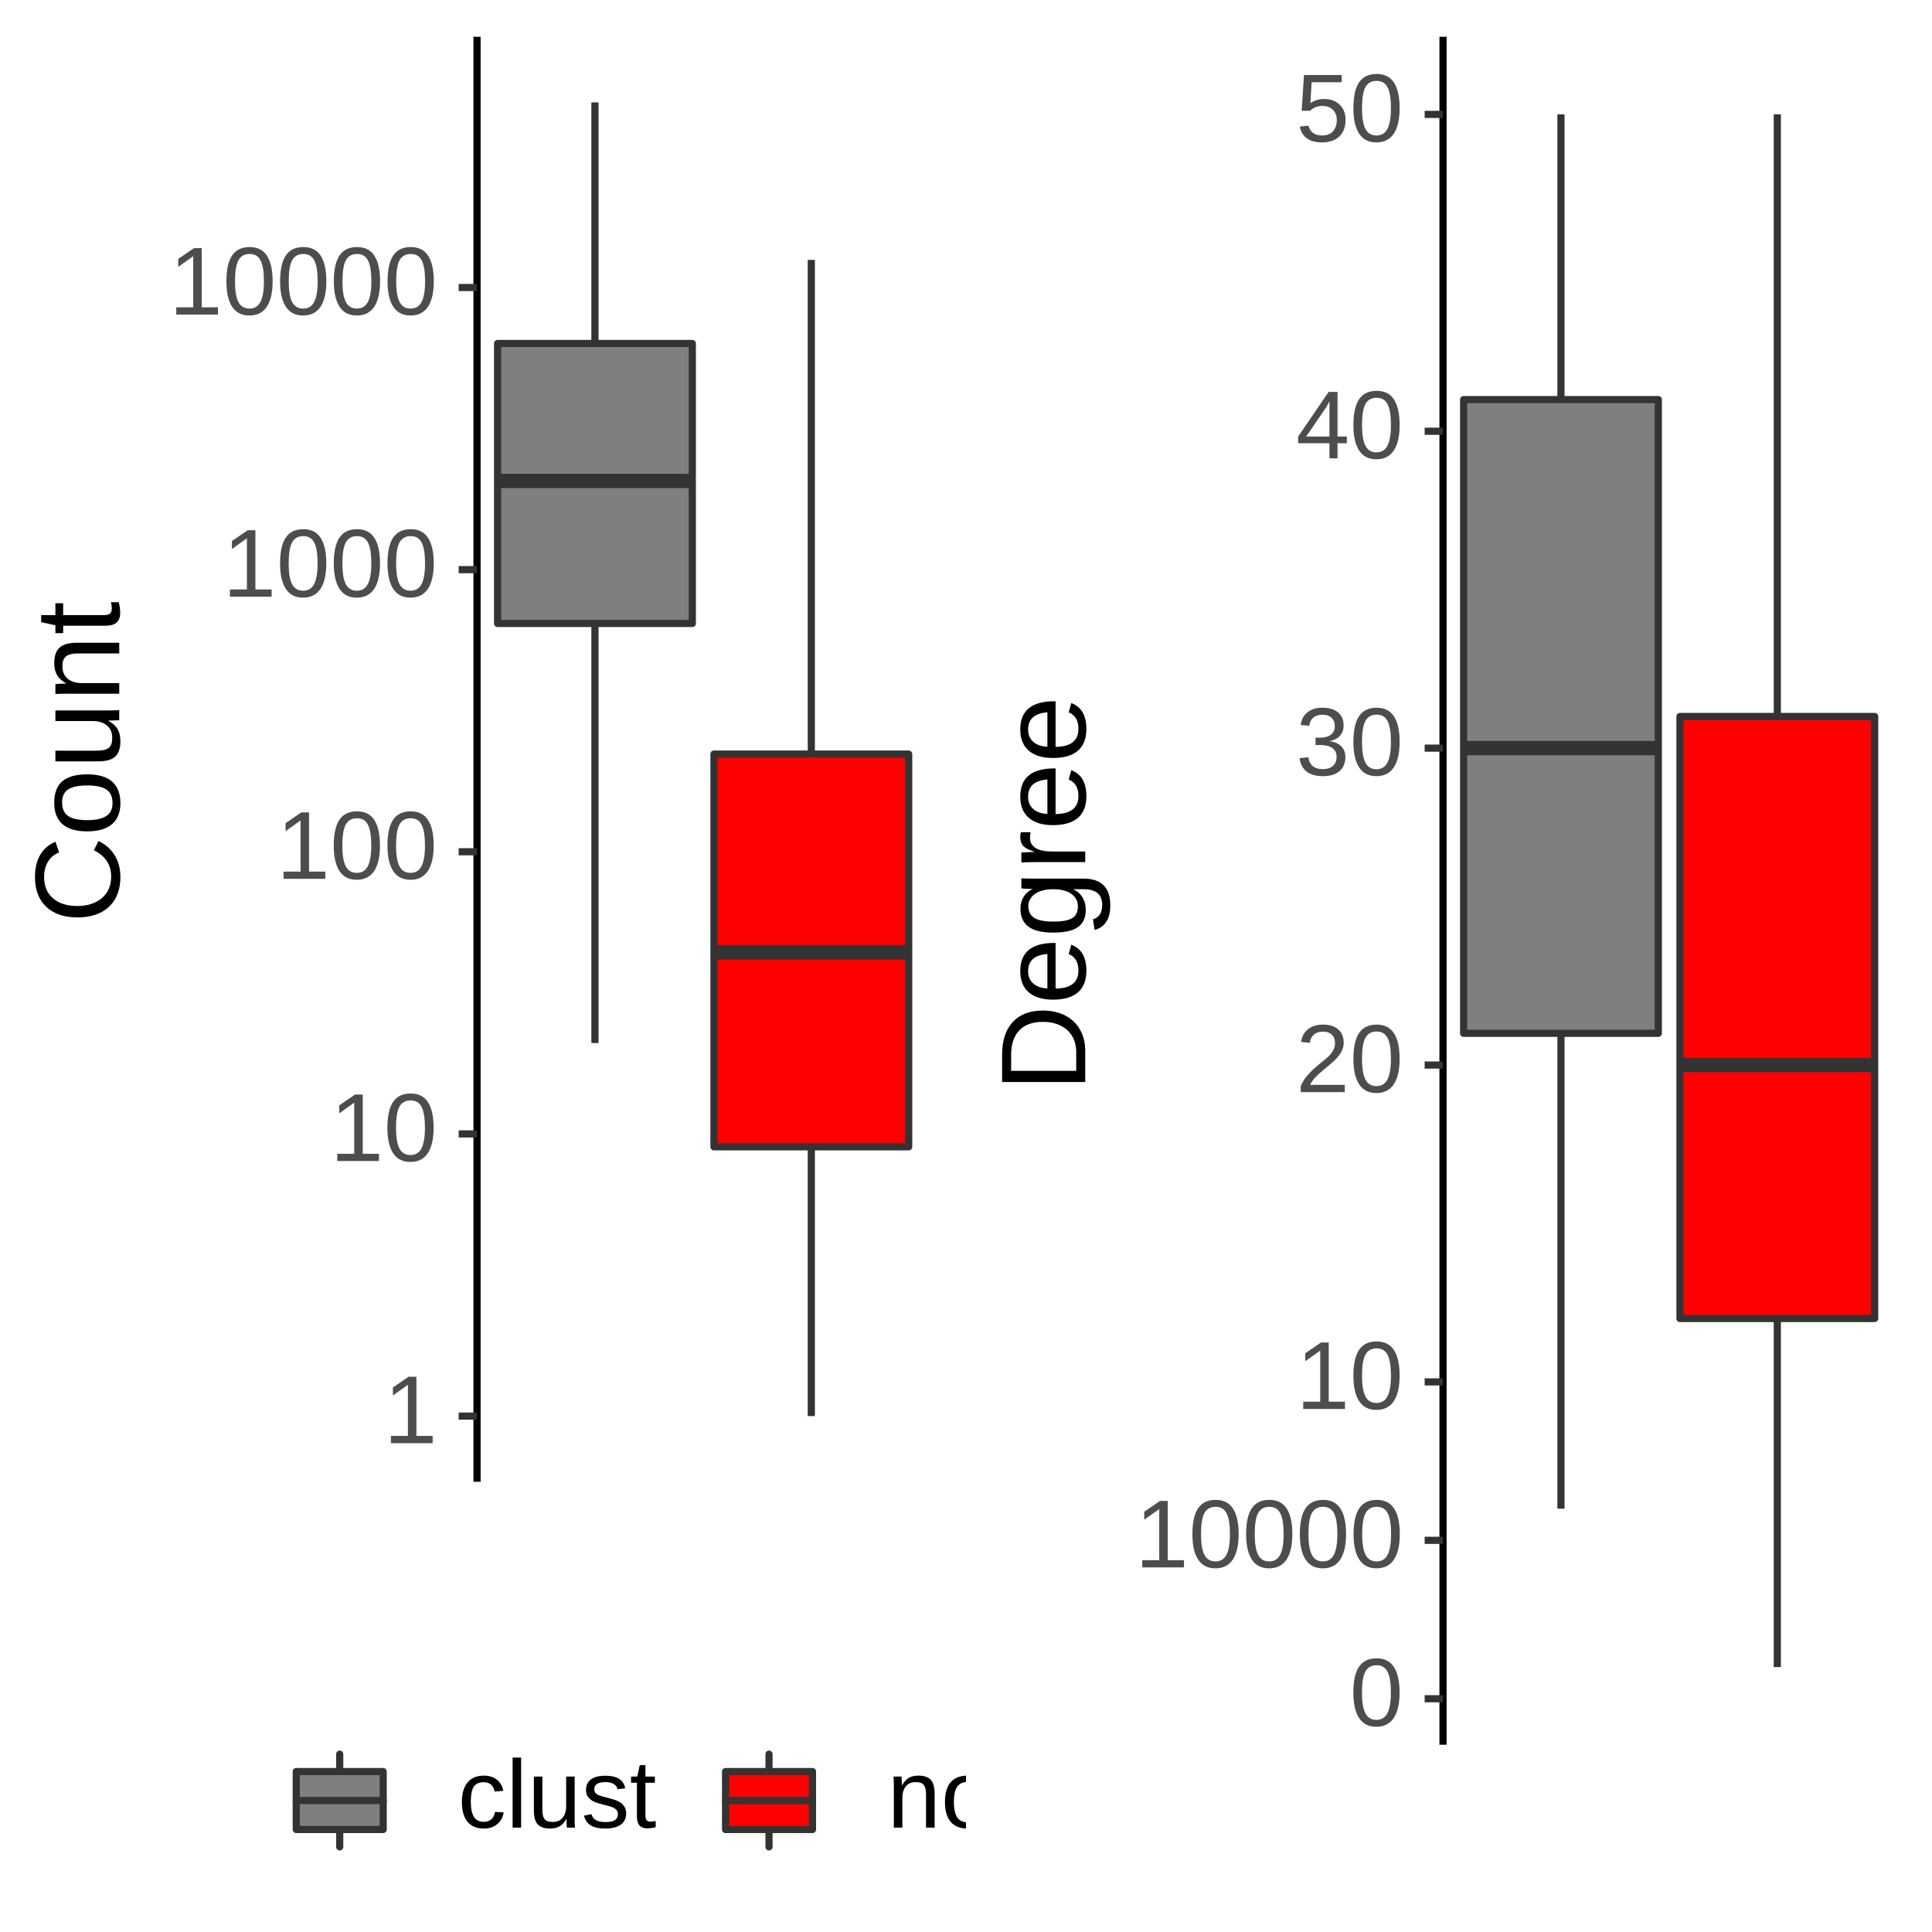 <?xml version="1.0" encoding="UTF-8"?>
<svg xmlns="http://www.w3.org/2000/svg" xmlns:xlink="http://www.w3.org/1999/xlink" width="288pt" height="288pt" viewBox="0 0 288 288" version="1.1">
<defs>
<g>
<symbol overflow="visible" id="glyph0-0">
<path style="stroke:none;" d="M 1.438 -9.906 L 9.359 -9.906 L 9.359 0 L 1.438 0 Z M 1.984 -9.375 L 1.984 -0.531 L 8.828 -0.531 L 8.828 -9.375 Z M 1.984 -9.375 "/>
</symbol>
<symbol overflow="visible" id="glyph0-1">
<path style="stroke:none;" d="M 1.094 0 L 1.094 -1.078 L 3.625 -1.078 L 3.625 -8.703 L 1.391 -7.109 L 1.391 -8.297 L 3.734 -9.906 L 4.891 -9.906 L 4.891 -1.078 L 7.312 -1.078 L 7.312 0 Z M 1.094 0 "/>
</symbol>
<symbol overflow="visible" id="glyph0-2">
<path style="stroke:none;" d="M 7.453 -4.953 C 7.453 -3.297 7.16 -2.031 6.578 -1.156 C 5.992 -0.289 5.129 0.141 3.984 0.141 C 2.848 0.141 1.992 -0.289 1.422 -1.156 C 0.848 -2.031 0.562 -3.297 0.562 -4.953 C 0.562 -6.66 0.836 -7.938 1.391 -8.781 C 1.953 -9.633 2.832 -10.062 4.031 -10.062 C 5.195 -10.062 6.055 -9.629 6.609 -8.766 C 7.172 -7.91 7.453 -6.641 7.453 -4.953 Z M 6.156 -4.953 C 6.156 -6.391 5.988 -7.426 5.656 -8.062 C 5.332 -8.707 4.789 -9.031 4.031 -9.031 C 3.25 -9.031 2.688 -8.711 2.344 -8.078 C 2.008 -7.441 1.844 -6.398 1.844 -4.953 C 1.844 -3.547 2.016 -2.516 2.359 -1.859 C 2.703 -1.211 3.25 -0.891 4 -0.891 C 4.75 -0.891 5.297 -1.223 5.641 -1.891 C 5.984 -2.555 6.156 -3.578 6.156 -4.953 Z M 6.156 -4.953 "/>
</symbol>
<symbol overflow="visible" id="glyph0-3">
<path style="stroke:none;" d="M 1.938 -3.844 C 1.938 -2.832 2.094 -2.082 2.406 -1.594 C 2.727 -1.102 3.211 -0.859 3.859 -0.859 C 4.305 -0.859 4.68 -0.977 4.984 -1.219 C 5.285 -1.469 5.473 -1.844 5.547 -2.344 L 6.828 -2.266 C 6.723 -1.535 6.406 -0.953 5.875 -0.516 C 5.352 -0.078 4.691 0.141 3.891 0.141 C 2.828 0.141 2.016 -0.191 1.453 -0.859 C 0.891 -1.535 0.609 -2.52 0.609 -3.812 C 0.609 -5.094 0.891 -6.066 1.453 -6.734 C 2.016 -7.41 2.82 -7.75 3.875 -7.75 C 4.656 -7.75 5.301 -7.547 5.812 -7.141 C 6.32 -6.742 6.645 -6.191 6.781 -5.484 L 5.484 -5.375 C 5.41 -5.801 5.238 -6.141 4.969 -6.391 C 4.707 -6.641 4.332 -6.766 3.844 -6.766 C 3.164 -6.766 2.676 -6.539 2.375 -6.094 C 2.082 -5.645 1.938 -4.895 1.938 -3.844 Z M 1.938 -3.844 "/>
</symbol>
<symbol overflow="visible" id="glyph0-4">
<path style="stroke:none;" d="M 0.969 0 L 0.969 -10.438 L 2.234 -10.438 L 2.234 0 Z M 0.969 0 "/>
</symbol>
<symbol overflow="visible" id="glyph0-5">
<path style="stroke:none;" d="M 2.203 -7.609 L 2.203 -2.781 C 2.203 -2.281 2.25 -1.891 2.344 -1.609 C 2.445 -1.336 2.609 -1.141 2.828 -1.016 C 3.047 -0.898 3.363 -0.844 3.781 -0.844 C 4.383 -0.844 4.863 -1.051 5.219 -1.469 C 5.57 -1.883 5.75 -2.461 5.75 -3.203 L 5.75 -7.609 L 7.016 -7.609 L 7.016 -1.625 C 7.016 -0.738 7.031 -0.195 7.062 0 L 5.859 0 C 5.859 -0.02 5.852 -0.082 5.844 -0.188 C 5.844 -0.289 5.836 -0.41 5.828 -0.547 C 5.816 -0.68 5.805 -0.93 5.797 -1.297 L 5.781 -1.297 C 5.488 -0.773 5.148 -0.406 4.766 -0.188 C 4.391 0.031 3.914 0.141 3.344 0.141 C 2.508 0.141 1.898 -0.066 1.516 -0.484 C 1.129 -0.898 0.938 -1.586 0.938 -2.547 L 0.938 -7.609 Z M 2.203 -7.609 "/>
</symbol>
<symbol overflow="visible" id="glyph0-6">
<path style="stroke:none;" d="M 6.688 -2.109 C 6.688 -1.391 6.414 -0.832 5.875 -0.438 C 5.332 -0.051 4.57 0.141 3.594 0.141 C 2.645 0.141 1.914 -0.016 1.406 -0.328 C 0.895 -0.641 0.562 -1.125 0.406 -1.781 L 1.516 -2 C 1.629 -1.594 1.852 -1.297 2.188 -1.109 C 2.52 -0.922 2.988 -0.828 3.594 -0.828 C 4.238 -0.828 4.707 -0.922 5 -1.109 C 5.301 -1.305 5.453 -1.602 5.453 -2 C 5.453 -2.301 5.348 -2.547 5.141 -2.734 C 4.93 -2.922 4.598 -3.078 4.141 -3.203 L 3.234 -3.438 C 2.504 -3.625 1.984 -3.805 1.672 -3.984 C 1.367 -4.172 1.129 -4.391 0.953 -4.641 C 0.785 -4.898 0.703 -5.219 0.703 -5.594 C 0.703 -6.289 0.945 -6.82 1.438 -7.188 C 1.938 -7.551 2.66 -7.734 3.609 -7.734 C 4.453 -7.734 5.117 -7.582 5.609 -7.281 C 6.109 -6.988 6.422 -6.516 6.547 -5.859 L 5.406 -5.719 C 5.332 -6.062 5.141 -6.32 4.828 -6.5 C 4.523 -6.688 4.117 -6.781 3.609 -6.781 C 3.035 -6.781 2.613 -6.691 2.344 -6.516 C 2.07 -6.336 1.938 -6.07 1.938 -5.719 C 1.938 -5.508 1.988 -5.332 2.094 -5.188 C 2.207 -5.051 2.375 -4.93 2.594 -4.828 C 2.82 -4.734 3.289 -4.598 4 -4.422 C 4.664 -4.254 5.145 -4.098 5.438 -3.953 C 5.738 -3.816 5.973 -3.66 6.141 -3.484 C 6.316 -3.305 6.453 -3.102 6.547 -2.875 C 6.641 -2.656 6.688 -2.398 6.688 -2.109 Z M 6.688 -2.109 "/>
</symbol>
<symbol overflow="visible" id="glyph0-7">
<path style="stroke:none;" d="M 3.891 -0.062 C 3.473 0.051 3.047 0.109 2.609 0.109 C 1.598 0.109 1.094 -0.461 1.094 -1.609 L 1.094 -6.688 L 0.219 -6.688 L 0.219 -7.609 L 1.141 -7.609 L 1.516 -9.312 L 2.359 -9.312 L 2.359 -7.609 L 3.766 -7.609 L 3.766 -6.688 L 2.359 -6.688 L 2.359 -1.891 C 2.359 -1.523 2.414 -1.266 2.531 -1.109 C 2.656 -0.961 2.867 -0.891 3.172 -0.891 C 3.336 -0.891 3.578 -0.922 3.891 -0.984 Z M 3.891 -0.062 "/>
</symbol>
<symbol overflow="visible" id="glyph0-8">
<path style="stroke:none;" d="M 5.797 0 L 5.797 -4.828 C 5.797 -5.328 5.75 -5.711 5.656 -5.984 C 5.562 -6.266 5.406 -6.469 5.188 -6.594 C 4.969 -6.719 4.648 -6.781 4.234 -6.781 C 3.617 -6.781 3.133 -6.566 2.781 -6.141 C 2.438 -5.723 2.266 -5.145 2.266 -4.406 L 2.266 0 L 1 0 L 1 -5.984 C 1 -6.867 0.984 -7.41 0.953 -7.609 L 2.156 -7.609 C 2.156 -7.586 2.156 -7.523 2.156 -7.422 C 2.164 -7.316 2.172 -7.195 2.172 -7.062 C 2.18 -6.926 2.191 -6.676 2.203 -6.312 L 2.234 -6.312 C 2.523 -6.832 2.859 -7.203 3.234 -7.422 C 3.617 -7.641 4.094 -7.75 4.656 -7.75 C 5.5 -7.75 6.113 -7.539 6.5 -7.125 C 6.883 -6.707 7.078 -6.023 7.078 -5.078 L 7.078 0 Z M 5.797 0 "/>
</symbol>
<symbol overflow="visible" id="glyph0-9">
<path style="stroke:none;" d="M 7.406 -3.812 C 7.406 -2.477 7.113 -1.484 6.531 -0.828 C 5.945 -0.18 5.094 0.141 3.969 0.141 C 2.863 0.141 2.023 -0.195 1.453 -0.875 C 0.891 -1.551 0.609 -2.531 0.609 -3.812 C 0.609 -6.438 1.742 -7.75 4.016 -7.75 C 5.18 -7.75 6.035 -7.426 6.578 -6.781 C 7.129 -6.145 7.406 -5.156 7.406 -3.812 Z M 6.078 -3.812 C 6.078 -4.863 5.922 -5.625 5.609 -6.094 C 5.297 -6.57 4.77 -6.812 4.031 -6.812 C 3.289 -6.812 2.754 -6.566 2.422 -6.078 C 2.098 -5.598 1.938 -4.844 1.938 -3.812 C 1.938 -2.812 2.098 -2.055 2.422 -1.547 C 2.742 -1.047 3.254 -0.797 3.953 -0.797 C 4.711 -0.797 5.254 -1.039 5.578 -1.531 C 5.91 -2.02 6.078 -2.781 6.078 -3.812 Z M 6.078 -3.812 "/>
</symbol>
<symbol overflow="visible" id="glyph0-10">
<path style="stroke:none;" d="M 0.719 0 L 0.719 -0.891 C 0.957 -1.441 1.25 -1.926 1.594 -2.344 C 1.945 -2.758 2.312 -3.141 2.688 -3.484 C 3.062 -3.828 3.438 -4.145 3.812 -4.438 C 4.188 -4.727 4.523 -5.016 4.828 -5.297 C 5.129 -5.586 5.367 -5.895 5.547 -6.219 C 5.734 -6.539 5.828 -6.898 5.828 -7.297 C 5.828 -7.848 5.664 -8.27 5.344 -8.562 C 5.031 -8.863 4.594 -9.016 4.031 -9.016 C 3.488 -9.016 3.039 -8.867 2.688 -8.578 C 2.344 -8.285 2.141 -7.875 2.078 -7.344 L 0.781 -7.469 C 0.875 -8.258 1.207 -8.891 1.781 -9.359 C 2.363 -9.828 3.113 -10.062 4.031 -10.062 C 5.02 -10.062 5.781 -9.82 6.312 -9.344 C 6.852 -8.875 7.125 -8.207 7.125 -7.344 C 7.125 -6.957 7.035 -6.57 6.859 -6.188 C 6.691 -5.812 6.43 -5.43 6.078 -5.047 C 5.734 -4.672 5.07 -4.086 4.094 -3.297 C 3.551 -2.848 3.117 -2.445 2.797 -2.094 C 2.484 -1.738 2.258 -1.398 2.125 -1.078 L 7.281 -1.078 L 7.281 0 Z M 0.719 0 "/>
</symbol>
<symbol overflow="visible" id="glyph0-11">
<path style="stroke:none;" d="M 7.375 -2.734 C 7.375 -1.816 7.082 -1.109 6.5 -0.609 C 5.926 -0.109 5.098 0.141 4.016 0.141 C 3.016 0.141 2.211 -0.082 1.609 -0.531 C 1.016 -0.988 0.66 -1.66 0.547 -2.547 L 1.859 -2.672 C 2.023 -1.492 2.742 -0.906 4.016 -0.906 C 4.648 -0.906 5.148 -1.062 5.516 -1.375 C 5.879 -1.688 6.062 -2.156 6.062 -2.781 C 6.062 -3.32 5.852 -3.742 5.438 -4.047 C 5.02 -4.348 4.422 -4.5 3.641 -4.5 L 2.922 -4.5 L 2.922 -5.594 L 3.609 -5.594 C 4.305 -5.594 4.844 -5.742 5.219 -6.047 C 5.602 -6.348 5.797 -6.766 5.797 -7.297 C 5.797 -7.828 5.641 -8.242 5.328 -8.547 C 5.023 -8.859 4.566 -9.016 3.953 -9.016 C 3.391 -9.016 2.938 -8.867 2.594 -8.578 C 2.25 -8.297 2.047 -7.895 1.984 -7.375 L 0.719 -7.484 C 0.812 -8.285 1.145 -8.914 1.719 -9.375 C 2.301 -9.832 3.047 -10.062 3.953 -10.062 C 4.953 -10.062 5.727 -9.828 6.281 -9.359 C 6.832 -8.898 7.109 -8.258 7.109 -7.438 C 7.109 -6.801 6.93 -6.285 6.578 -5.891 C 6.223 -5.492 5.707 -5.223 5.031 -5.078 L 5.031 -5.062 C 5.77 -4.977 6.344 -4.727 6.75 -4.312 C 7.164 -3.895 7.375 -3.367 7.375 -2.734 Z M 7.375 -2.734 "/>
</symbol>
<symbol overflow="visible" id="glyph0-12">
<path style="stroke:none;" d="M 6.203 -2.25 L 6.203 0 L 5 0 L 5 -2.25 L 0.328 -2.25 L 0.328 -3.234 L 4.875 -9.906 L 6.203 -9.906 L 6.203 -3.25 L 7.594 -3.25 L 7.594 -2.25 Z M 5 -8.484 C 4.988 -8.453 4.922 -8.328 4.797 -8.109 C 4.68 -7.891 4.594 -7.734 4.531 -7.641 L 1.984 -3.906 L 1.609 -3.391 L 1.5 -3.25 L 5 -3.25 Z M 5 -8.484 "/>
</symbol>
<symbol overflow="visible" id="glyph0-13">
<path style="stroke:none;" d="M 7.406 -3.234 C 7.406 -2.18 7.094 -1.352 6.469 -0.75 C 5.852 -0.156 4.992 0.141 3.891 0.141 C 2.961 0.141 2.211 -0.055 1.641 -0.453 C 1.078 -0.859 0.723 -1.445 0.578 -2.219 L 1.859 -2.359 C 2.129 -1.379 2.816 -0.891 3.922 -0.891 C 4.598 -0.891 5.129 -1.094 5.516 -1.5 C 5.898 -1.914 6.094 -2.484 6.094 -3.203 C 6.094 -3.828 5.898 -4.332 5.516 -4.719 C 5.129 -5.102 4.609 -5.297 3.953 -5.297 C 3.609 -5.297 3.285 -5.238 2.984 -5.125 C 2.691 -5.02 2.398 -4.836 2.109 -4.578 L 0.859 -4.578 L 1.203 -9.906 L 6.828 -9.906 L 6.828 -8.828 L 2.344 -8.828 L 2.156 -5.688 C 2.707 -6.113 3.391 -6.328 4.203 -6.328 C 5.18 -6.328 5.957 -6.039 6.531 -5.469 C 7.113 -4.895 7.406 -4.148 7.406 -3.234 Z M 7.406 -3.234 "/>
</symbol>
<symbol overflow="visible" id="glyph1-0">
<path style="stroke:none;" d="M -12.391 -1.797 L -12.391 -11.688 L 0 -11.688 L 0 -1.797 Z M -11.719 -2.469 L -0.672 -2.469 L -0.672 -11.016 L -11.719 -11.016 Z M -11.719 -2.469 "/>
</symbol>
<symbol overflow="visible" id="glyph1-1">
<path style="stroke:none;" d="M -11.203 -6.969 C -11.203 -5.594 -10.758 -4.523 -9.875 -3.766 C -8.988 -3.004 -7.781 -2.625 -6.25 -2.625 C -4.727 -2.625 -3.504 -3.02 -2.578 -3.812 C -1.66 -4.602 -1.203 -5.676 -1.203 -7.031 C -1.203 -8.77 -2.062 -10.07 -3.781 -10.938 L -3.094 -12.312 C -2.031 -11.801 -1.219 -11.082 -0.656 -10.156 C -0.102 -9.238 0.172 -8.172 0.172 -6.953 C 0.172 -5.703 -0.082 -4.617 -0.594 -3.703 C -1.113 -2.797 -1.852 -2.102 -2.812 -1.625 C -3.781 -1.156 -4.926 -0.922 -6.25 -0.922 C -8.227 -0.922 -9.773 -1.453 -10.891 -2.516 C -12.004 -3.578 -12.562 -5.051 -12.562 -6.938 C -12.562 -8.258 -12.301 -9.363 -11.781 -10.25 C -11.27 -11.133 -10.508 -11.785 -9.5 -12.203 L -8.969 -10.609 C -9.695 -10.316 -10.25 -9.852 -10.625 -9.219 C -11.008 -8.582 -11.203 -7.832 -11.203 -6.969 Z M -11.203 -6.969 "/>
</symbol>
<symbol overflow="visible" id="glyph1-2">
<path style="stroke:none;" d="M -4.766 -9.25 C -3.098 -9.25 -1.859 -8.883 -1.047 -8.156 C -0.234 -7.426 0.172 -6.363 0.172 -4.969 C 0.172 -3.582 -0.25 -2.531 -1.094 -1.812 C -1.938 -1.102 -3.16 -0.75 -4.766 -0.75 C -8.047 -0.75 -9.688 -2.172 -9.688 -5.016 C -9.688 -6.473 -9.285 -7.539 -8.484 -8.219 C -7.68 -8.906 -6.441 -9.25 -4.766 -9.25 Z M -4.766 -7.594 C -6.078 -7.594 -7.031 -7.395 -7.625 -7 C -8.219 -6.613 -8.516 -5.961 -8.516 -5.047 C -8.516 -4.117 -8.211 -3.445 -7.609 -3.031 C -7.004 -2.625 -6.055 -2.422 -4.766 -2.422 C -3.516 -2.422 -2.57 -2.625 -1.938 -3.031 C -1.312 -3.438 -1 -4.078 -1 -4.953 C -1 -5.898 -1.301 -6.578 -1.906 -6.984 C -2.52 -7.391 -3.473 -7.594 -4.766 -7.594 Z M -4.766 -7.594 "/>
</symbol>
<symbol overflow="visible" id="glyph1-3">
<path style="stroke:none;" d="M -9.516 -2.766 L -3.484 -2.766 C -2.859 -2.766 -2.367 -2.82 -2.016 -2.938 C -1.672 -3.062 -1.422 -3.258 -1.266 -3.531 C -1.117 -3.801 -1.047 -4.195 -1.047 -4.719 C -1.047 -5.477 -1.305 -6.078 -1.828 -6.516 C -2.348 -6.961 -3.07 -7.188 -4 -7.188 L -9.516 -7.188 L -9.516 -8.766 L -2.031 -8.766 C -0.926 -8.766 -0.25 -8.781 0 -8.812 L 0 -7.328 C -0.031 -7.316 -0.109 -7.305 -0.234 -7.297 C -0.367 -7.297 -0.52 -7.289 -0.688 -7.281 C -0.852 -7.27 -1.164 -7.258 -1.625 -7.25 L -1.625 -7.219 C -0.969 -6.863 -0.504 -6.445 -0.234 -5.969 C 0.035 -5.488 0.172 -4.895 0.172 -4.188 C 0.172 -3.145 -0.082 -2.379 -0.594 -1.891 C -1.113 -1.41 -1.973 -1.172 -3.172 -1.172 L -9.516 -1.172 Z M -9.516 -2.766 "/>
</symbol>
<symbol overflow="visible" id="glyph1-4">
<path style="stroke:none;" d="M 0 -7.25 L -6.031 -7.25 C -6.656 -7.25 -7.141 -7.188 -7.484 -7.062 C -7.828 -6.938 -8.078 -6.738 -8.234 -6.469 C -8.391 -6.207 -8.469 -5.816 -8.469 -5.297 C -8.469 -4.535 -8.207 -3.93 -7.688 -3.484 C -7.164 -3.047 -6.441 -2.828 -5.516 -2.828 L 0 -2.828 L 0 -1.25 L -7.484 -1.25 C -8.586 -1.25 -9.266 -1.234 -9.516 -1.203 L -9.516 -2.688 C -9.484 -2.695 -9.398 -2.703 -9.266 -2.703 C -9.141 -2.711 -8.992 -2.723 -8.828 -2.734 C -8.66 -2.742 -8.348 -2.754 -7.891 -2.766 L -7.891 -2.781 C -8.547 -3.145 -9.008 -3.566 -9.281 -4.047 C -9.551 -4.523 -9.688 -5.117 -9.688 -5.828 C -9.688 -6.867 -9.426 -7.629 -8.906 -8.109 C -8.383 -8.598 -7.531 -8.844 -6.344 -8.844 L 0 -8.844 Z M 0 -7.25 "/>
</symbol>
<symbol overflow="visible" id="glyph1-5">
<path style="stroke:none;" d="M -0.078 -4.875 C 0.066 -4.352 0.141 -3.816 0.141 -3.266 C 0.141 -2.004 -0.578 -1.375 -2.016 -1.375 L -8.359 -1.375 L -8.359 -0.266 L -9.516 -0.266 L -9.516 -1.438 L -11.641 -1.906 L -11.641 -2.953 L -9.516 -2.953 L -9.516 -4.719 L -8.359 -4.719 L -8.359 -2.953 L -2.359 -2.953 C -1.898 -2.953 -1.578 -3.023 -1.391 -3.172 C -1.203 -3.328 -1.109 -3.586 -1.109 -3.953 C -1.109 -4.16 -1.148 -4.469 -1.234 -4.875 Z M -0.078 -4.875 "/>
</symbol>
<symbol overflow="visible" id="glyph1-6">
<path style="stroke:none;" d="M -6.312 -12.141 C -5.039 -12.141 -3.926 -11.891 -2.969 -11.391 C -2.008 -10.891 -1.273 -10.18 -0.766 -9.266 C -0.254 -8.359 0 -7.305 0 -6.109 L 0 -1.484 L -12.391 -1.484 L -12.391 -5.578 C -12.391 -7.672 -11.863 -9.285 -10.812 -10.422 C -9.758 -11.566 -8.258 -12.141 -6.312 -12.141 Z M -6.312 -10.453 C -7.852 -10.453 -9.023 -10.031 -9.828 -9.188 C -10.641 -8.344 -11.047 -7.125 -11.047 -5.531 L -11.047 -3.156 L -1.344 -3.156 L -1.344 -5.922 C -1.344 -6.828 -1.539 -7.625 -1.938 -8.312 C -2.344 -9 -2.922 -9.523 -3.672 -9.891 C -4.422 -10.266 -5.301 -10.453 -6.312 -10.453 Z M -6.312 -10.453 "/>
</symbol>
<symbol overflow="visible" id="glyph1-7">
<path style="stroke:none;" d="M -4.422 -2.422 C -3.328 -2.422 -2.484 -2.645 -1.891 -3.094 C -1.305 -3.551 -1.016 -4.211 -1.016 -5.078 C -1.016 -5.766 -1.148 -6.312 -1.422 -6.719 C -1.703 -7.133 -2.051 -7.414 -2.469 -7.562 L -2.078 -8.953 C -0.578 -8.391 0.172 -7.098 0.172 -5.078 C 0.172 -3.672 -0.242 -2.598 -1.078 -1.859 C -1.922 -1.129 -3.164 -0.766 -4.812 -0.766 C -6.383 -0.766 -7.586 -1.129 -8.422 -1.859 C -9.266 -2.598 -9.688 -3.648 -9.688 -5.016 C -9.688 -7.816 -8 -9.219 -4.625 -9.219 L -4.422 -9.219 Z M -5.641 -7.578 C -6.641 -7.484 -7.367 -7.223 -7.828 -6.797 C -8.285 -6.379 -8.516 -5.781 -8.516 -5 C -8.516 -4.227 -8.258 -3.617 -7.75 -3.172 C -7.238 -2.723 -6.535 -2.477 -5.641 -2.438 Z M -5.641 -7.578 "/>
</symbol>
<symbol overflow="visible" id="glyph1-8">
<path style="stroke:none;" d="M 3.734 -4.812 C 3.734 -3.781 3.531 -2.957 3.125 -2.344 C 2.719 -1.727 2.141 -1.332 1.391 -1.156 L 1.156 -2.75 C 1.594 -2.852 1.93 -3.082 2.172 -3.438 C 2.41 -3.801 2.531 -4.273 2.531 -4.859 C 2.531 -6.43 1.609 -7.219 -0.234 -7.219 L -1.766 -7.219 L -1.766 -7.203 C -1.16 -6.91 -0.703 -6.5 -0.391 -5.969 C -0.078 -5.445 0.078 -4.844 0.078 -4.156 C 0.078 -2.988 -0.305 -2.129 -1.078 -1.578 C -1.859 -1.023 -3.078 -0.75 -4.734 -0.75 C -6.422 -0.75 -7.66 -1.039 -8.453 -1.625 C -9.254 -2.219 -9.656 -3.117 -9.656 -4.328 C -9.656 -4.992 -9.5 -5.578 -9.188 -6.078 C -8.883 -6.578 -8.453 -6.957 -7.891 -7.219 L -7.891 -7.25 C -8.055 -7.25 -8.359 -7.258 -8.797 -7.281 C -9.234 -7.301 -9.473 -7.32 -9.516 -7.344 L -9.516 -8.844 C -9.191 -8.812 -8.535 -8.797 -7.547 -8.797 L -0.266 -8.797 C 2.398 -8.797 3.734 -7.469 3.734 -4.812 Z M -4.75 -7.219 C -5.531 -7.219 -6.195 -7.113 -6.75 -6.906 C -7.312 -6.695 -7.738 -6.398 -8.031 -6.016 C -8.332 -5.629 -8.484 -5.195 -8.484 -4.719 C -8.484 -3.906 -8.188 -3.312 -7.594 -2.938 C -7.008 -2.57 -6.062 -2.391 -4.75 -2.391 C -3.445 -2.391 -2.508 -2.562 -1.938 -2.906 C -1.375 -3.25 -1.094 -3.844 -1.094 -4.688 C -1.094 -5.188 -1.238 -5.629 -1.531 -6.016 C -1.832 -6.398 -2.254 -6.695 -2.797 -6.906 C -3.348 -7.113 -4 -7.219 -4.75 -7.219 Z M -4.75 -7.219 "/>
</symbol>
<symbol overflow="visible" id="glyph1-9">
<path style="stroke:none;" d="M 0 -1.25 L -7.297 -1.25 C -7.961 -1.25 -8.703 -1.234 -9.516 -1.203 L -9.516 -2.688 C -8.43 -2.738 -7.781 -2.766 -7.562 -2.766 L -7.562 -2.797 C -8.383 -3.047 -8.941 -3.332 -9.234 -3.656 C -9.535 -3.988 -9.688 -4.453 -9.688 -5.047 C -9.688 -5.266 -9.656 -5.484 -9.594 -5.703 L -8.141 -5.703 C -8.203 -5.484 -8.234 -5.203 -8.234 -4.859 C -8.234 -4.203 -7.953 -3.695 -7.391 -3.344 C -6.828 -3 -6.016 -2.828 -4.953 -2.828 L 0 -2.828 Z M 0 -1.25 "/>
</symbol>
</g>
<clipPath id="clip1">
  <path d="M 0 0 L 144 0 L 144 288 L 0 288 Z M 0 0 "/>
</clipPath>
<clipPath id="clip2">
  <path d="M 71.109 5.48 L 138.52 5.48 L 138.52 220.883 L 71.109 220.883 Z M 71.109 5.48 "/>
</clipPath>
<clipPath id="clip3">
  <path d="M 144 0 L 288 0 L 288 288 L 144 288 Z M 144 0 "/>
</clipPath>
<clipPath id="clip4">
  <path d="M 215.109 5.48 L 282.52 5.48 L 282.52 260.082 L 215.109 260.082 Z M 215.109 5.48 "/>
</clipPath>
</defs>
<g id="surface10359">
<rect x="0" y="0" width="288" height="288" style="fill:rgb(100%,100%,100%);fill-opacity:1;stroke:none;"/>
<path style=" stroke:none;fill-rule:nonzero;fill:rgb(100%,100%,100%);fill-opacity:1;" d="M 0 288 L 144 288 L 144 0 L 0 0 Z M 0 288 "/>
<g clip-path="url(#clip1)" clip-rule="nonzero">
<path style="fill:none;stroke-width:1.067;stroke-linecap:round;stroke-linejoin:round;stroke:rgb(100%,100%,100%);stroke-opacity:1;stroke-miterlimit:10;" d="M 0 288 L 144 288 L 144 0 L 0 0 Z M 0 288 "/>
</g>
<g clip-path="url(#clip2)" clip-rule="nonzero">
<path style=" stroke:none;fill-rule:nonzero;fill:rgb(100%,100%,100%);fill-opacity:1;" d="M 71.109 220.883 L 138.52 220.883 L 138.52 5.48 L 71.109 5.48 Z M 71.109 220.883 "/>
</g>
<path style="fill:none;stroke-width:1.067;stroke-linecap:butt;stroke-linejoin:round;stroke:rgb(20%,20%,20%);stroke-opacity:1;stroke-miterlimit:10;" d="M 88.688 51.199 L 88.688 15.27 "/>
<path style="fill:none;stroke-width:1.067;stroke-linecap:butt;stroke-linejoin:round;stroke:rgb(20%,20%,20%);stroke-opacity:1;stroke-miterlimit:10;" d="M 88.688 92.941 L 88.688 155.48 "/>
<path style="fill-rule:nonzero;fill:rgb(49.804%,49.804%,49.804%);fill-opacity:1;stroke-width:1.067;stroke-linecap:round;stroke-linejoin:round;stroke:rgb(20%,20%,20%);stroke-opacity:1;stroke-miterlimit:10;" d="M 74.176 51.199 L 74.176 92.941 L 103.203 92.941 L 103.203 51.199 Z M 74.176 51.199 "/>
<path style="fill:none;stroke-width:2.134;stroke-linecap:butt;stroke-linejoin:round;stroke:rgb(20%,20%,20%);stroke-opacity:1;stroke-miterlimit:10;" d="M 74.176 71.695 L 103.203 71.695 "/>
<path style="fill:none;stroke-width:1.067;stroke-linecap:butt;stroke-linejoin:round;stroke:rgb(20%,20%,20%);stroke-opacity:1;stroke-miterlimit:10;" d="M 120.941 112.406 L 120.941 38.734 "/>
<path style="fill:none;stroke-width:1.067;stroke-linecap:butt;stroke-linejoin:round;stroke:rgb(20%,20%,20%);stroke-opacity:1;stroke-miterlimit:10;" d="M 120.941 170.957 L 120.941 211.094 "/>
<path style="fill-rule:nonzero;fill:rgb(100%,0%,0%);fill-opacity:1;stroke-width:1.067;stroke-linecap:round;stroke-linejoin:round;stroke:rgb(20%,20%,20%);stroke-opacity:1;stroke-miterlimit:10;" d="M 106.43 112.406 L 106.43 170.957 L 135.457 170.957 L 135.457 112.406 Z M 106.43 112.406 "/>
<path style="fill:none;stroke-width:2.134;stroke-linecap:butt;stroke-linejoin:round;stroke:rgb(20%,20%,20%);stroke-opacity:1;stroke-miterlimit:10;" d="M 106.43 141.969 L 135.457 141.969 "/>
<path style="fill:none;stroke-width:1.067;stroke-linecap:butt;stroke-linejoin:round;stroke:rgb(0%,0%,0%);stroke-opacity:1;stroke-miterlimit:10;" d="M 71.109 220.883 L 71.109 5.48 "/>
<g style="fill:rgb(30.196%,30.196%,30.196%);fill-opacity:1;">
  <use xlink:href="#glyph0-1" x="57.18" y="215.129"/>
</g>
<g style="fill:rgb(30.196%,30.196%,30.196%);fill-opacity:1;">
  <use xlink:href="#glyph0-1" x="49.18" y="173.07"/>
  <use xlink:href="#glyph0-2" x="57.188" y="173.07"/>
</g>
<g style="fill:rgb(30.196%,30.196%,30.196%);fill-opacity:1;">
  <use xlink:href="#glyph0-1" x="41.18" y="131.008"/>
  <use xlink:href="#glyph0-2" x="49.188" y="131.008"/>
  <use xlink:href="#glyph0-2" x="57.195" y="131.008"/>
</g>
<g style="fill:rgb(30.196%,30.196%,30.196%);fill-opacity:1;">
  <use xlink:href="#glyph0-1" x="33.18" y="88.949"/>
  <use xlink:href="#glyph0-2" x="41.188" y="88.949"/>
  <use xlink:href="#glyph0-2" x="49.195" y="88.949"/>
  <use xlink:href="#glyph0-2" x="57.203" y="88.949"/>
</g>
<g style="fill:rgb(30.196%,30.196%,30.196%);fill-opacity:1;">
  <use xlink:href="#glyph0-1" x="25.18" y="46.891"/>
  <use xlink:href="#glyph0-2" x="33.188" y="46.891"/>
  <use xlink:href="#glyph0-2" x="41.195" y="46.891"/>
  <use xlink:href="#glyph0-2" x="49.203" y="46.891"/>
  <use xlink:href="#glyph0-2" x="57.211" y="46.891"/>
</g>
<path style="fill:none;stroke-width:1.067;stroke-linecap:butt;stroke-linejoin:round;stroke:rgb(20%,20%,20%);stroke-opacity:1;stroke-miterlimit:10;" d="M 68.371 211.094 L 71.109 211.094 "/>
<path style="fill:none;stroke-width:1.067;stroke-linecap:butt;stroke-linejoin:round;stroke:rgb(20%,20%,20%);stroke-opacity:1;stroke-miterlimit:10;" d="M 68.371 169.035 L 71.109 169.035 "/>
<path style="fill:none;stroke-width:1.067;stroke-linecap:butt;stroke-linejoin:round;stroke:rgb(20%,20%,20%);stroke-opacity:1;stroke-miterlimit:10;" d="M 68.371 126.973 L 71.109 126.973 "/>
<path style="fill:none;stroke-width:1.067;stroke-linecap:butt;stroke-linejoin:round;stroke:rgb(20%,20%,20%);stroke-opacity:1;stroke-miterlimit:10;" d="M 68.371 84.914 L 71.109 84.914 "/>
<path style="fill:none;stroke-width:1.067;stroke-linecap:butt;stroke-linejoin:round;stroke:rgb(20%,20%,20%);stroke-opacity:1;stroke-miterlimit:10;" d="M 68.371 42.855 L 71.109 42.855 "/>
<g style="fill:rgb(0%,0%,0%);fill-opacity:1;">
  <use xlink:href="#glyph1-1" x="17.775" y="137.68"/>
  <use xlink:href="#glyph1-2" x="17.775" y="124.681"/>
  <use xlink:href="#glyph1-3" x="17.775" y="114.67"/>
  <use xlink:href="#glyph1-4" x="17.775" y="104.659"/>
  <use xlink:href="#glyph1-5" x="17.775" y="94.648"/>
</g>
<path style=" stroke:none;fill-rule:nonzero;fill:rgb(100%,100%,100%);fill-opacity:1;" d="M 27.555 282.52 L 182.074 282.52 L 182.074 254.281 L 27.555 254.281 Z M 27.555 282.52 "/>
<path style="fill:none;stroke-width:1.067;stroke-linecap:round;stroke-linejoin:round;stroke:rgb(20%,20%,20%);stroke-opacity:1;stroke-miterlimit:10;" d="M 50.641 275.312 L 50.641 272.723 "/>
<path style="fill:none;stroke-width:1.067;stroke-linecap:round;stroke-linejoin:round;stroke:rgb(20%,20%,20%);stroke-opacity:1;stroke-miterlimit:10;" d="M 50.641 264.082 L 50.641 261.488 "/>
<path style="fill-rule:nonzero;fill:rgb(49.804%,49.804%,49.804%);fill-opacity:1;stroke-width:1.067;stroke-linecap:round;stroke-linejoin:round;stroke:rgb(20%,20%,20%);stroke-opacity:1;stroke-miterlimit:10;" d="M 44.16 272.723 L 57.121 272.723 L 57.121 264.082 L 44.16 264.082 Z M 44.16 272.723 "/>
<path style="fill:none;stroke-width:1.067;stroke-linecap:round;stroke-linejoin:round;stroke:rgb(20%,20%,20%);stroke-opacity:1;stroke-miterlimit:10;" d="M 44.16 268.402 L 57.121 268.402 "/>
<path style="fill:none;stroke-width:1.067;stroke-linecap:round;stroke-linejoin:round;stroke:rgb(20%,20%,20%);stroke-opacity:1;stroke-miterlimit:10;" d="M 114.637 275.312 L 114.637 272.723 "/>
<path style="fill:none;stroke-width:1.067;stroke-linecap:round;stroke-linejoin:round;stroke:rgb(20%,20%,20%);stroke-opacity:1;stroke-miterlimit:10;" d="M 114.637 264.082 L 114.637 261.488 "/>
<path style="fill-rule:nonzero;fill:rgb(100%,0%,0%);fill-opacity:1;stroke-width:1.067;stroke-linecap:round;stroke-linejoin:round;stroke:rgb(20%,20%,20%);stroke-opacity:1;stroke-miterlimit:10;" d="M 108.156 272.723 L 121.117 272.723 L 121.117 264.082 L 108.156 264.082 Z M 108.156 272.723 "/>
<path style="fill:none;stroke-width:1.067;stroke-linecap:round;stroke-linejoin:round;stroke:rgb(20%,20%,20%);stroke-opacity:1;stroke-miterlimit:10;" d="M 108.156 268.402 L 121.117 268.402 "/>
<g style="fill:rgb(0%,0%,0%);fill-opacity:1;">
  <use xlink:href="#glyph0-3" x="68.246" y="272.438"/>
  <use xlink:href="#glyph0-4" x="75.446" y="272.438"/>
  <use xlink:href="#glyph0-5" x="78.646" y="272.438"/>
  <use xlink:href="#glyph0-6" x="86.653" y="272.438"/>
  <use xlink:href="#glyph0-7" x="93.854" y="272.438"/>
</g>
<g style="fill:rgb(0%,0%,0%);fill-opacity:1;">
  <use xlink:href="#glyph0-8" x="132.246" y="272.438"/>
  <use xlink:href="#glyph0-9" x="140.254" y="272.438"/>
  <use xlink:href="#glyph0-3" x="148.262" y="272.438"/>
  <use xlink:href="#glyph0-4" x="155.462" y="272.438"/>
  <use xlink:href="#glyph0-5" x="158.661" y="272.438"/>
  <use xlink:href="#glyph0-6" x="166.669" y="272.438"/>
  <use xlink:href="#glyph0-7" x="173.869" y="272.438"/>
</g>
<path style=" stroke:none;fill-rule:nonzero;fill:rgb(100%,100%,100%);fill-opacity:1;" d="M 144 288 L 288 288 L 288 0 L 144 0 Z M 144 288 "/>
<g clip-path="url(#clip3)" clip-rule="nonzero">
<path style="fill:none;stroke-width:1.067;stroke-linecap:round;stroke-linejoin:round;stroke:rgb(100%,100%,100%);stroke-opacity:1;stroke-miterlimit:10;" d="M 144 288 L 288 288 L 288 0 L 144 0 Z M 144 288 "/>
</g>
<g clip-path="url(#clip4)" clip-rule="nonzero">
<path style=" stroke:none;fill-rule:nonzero;fill:rgb(100%,100%,100%);fill-opacity:1;" d="M 215.109 260.082 L 282.52 260.082 L 282.52 5.48 L 215.109 5.48 Z M 215.109 260.082 "/>
</g>
<path style="fill:none;stroke-width:1.067;stroke-linecap:butt;stroke-linejoin:round;stroke:rgb(20%,20%,20%);stroke-opacity:1;stroke-miterlimit:10;" d="M 232.688 59.566 L 232.688 17.051 "/>
<path style="fill:none;stroke-width:1.067;stroke-linecap:butt;stroke-linejoin:round;stroke:rgb(20%,20%,20%);stroke-opacity:1;stroke-miterlimit:10;" d="M 232.688 154.035 L 232.688 224.891 "/>
<path style="fill-rule:nonzero;fill:rgb(49.804%,49.804%,49.804%);fill-opacity:1;stroke-width:1.067;stroke-linecap:round;stroke-linejoin:round;stroke:rgb(20%,20%,20%);stroke-opacity:1;stroke-miterlimit:10;" d="M 218.176 59.566 L 218.176 154.035 L 247.203 154.035 L 247.203 59.566 Z M 218.176 59.566 "/>
<path style="fill:none;stroke-width:2.134;stroke-linecap:butt;stroke-linejoin:round;stroke:rgb(20%,20%,20%);stroke-opacity:1;stroke-miterlimit:10;" d="M 218.176 111.523 L 247.203 111.523 "/>
<path style="fill:none;stroke-width:1.067;stroke-linecap:butt;stroke-linejoin:round;stroke:rgb(20%,20%,20%);stroke-opacity:1;stroke-miterlimit:10;" d="M 264.941 106.801 L 264.941 17.051 "/>
<path style="fill:none;stroke-width:1.067;stroke-linecap:butt;stroke-linejoin:round;stroke:rgb(20%,20%,20%);stroke-opacity:1;stroke-miterlimit:10;" d="M 264.941 196.547 L 264.941 248.508 "/>
<path style="fill-rule:nonzero;fill:rgb(100%,0%,0%);fill-opacity:1;stroke-width:1.067;stroke-linecap:round;stroke-linejoin:round;stroke:rgb(20%,20%,20%);stroke-opacity:1;stroke-miterlimit:10;" d="M 250.43 106.801 L 250.43 196.547 L 279.457 196.547 L 279.457 106.801 Z M 250.43 106.801 "/>
<path style="fill:none;stroke-width:2.134;stroke-linecap:butt;stroke-linejoin:round;stroke:rgb(20%,20%,20%);stroke-opacity:1;stroke-miterlimit:10;" d="M 250.43 158.762 L 279.457 158.762 "/>
<path style="fill:none;stroke-width:1.067;stroke-linecap:butt;stroke-linejoin:round;stroke:rgb(0%,0%,0%);stroke-opacity:1;stroke-miterlimit:10;" d="M 215.109 260.082 L 215.109 5.48 "/>
<g style="fill:rgb(30.196%,30.196%,30.196%);fill-opacity:1;">
  <use xlink:href="#glyph0-2" x="201.18" y="257.266"/>
</g>
<g style="fill:rgb(30.196%,30.196%,30.196%);fill-opacity:1;">
  <use xlink:href="#glyph0-1" x="169.18" y="233.648"/>
  <use xlink:href="#glyph0-2" x="177.188" y="233.648"/>
  <use xlink:href="#glyph0-2" x="185.195" y="233.648"/>
  <use xlink:href="#glyph0-2" x="193.203" y="233.648"/>
  <use xlink:href="#glyph0-2" x="201.211" y="233.648"/>
</g>
<g style="fill:rgb(30.196%,30.196%,30.196%);fill-opacity:1;">
  <use xlink:href="#glyph0-1" x="193.18" y="210.031"/>
  <use xlink:href="#glyph0-2" x="201.188" y="210.031"/>
</g>
<g style="fill:rgb(30.196%,30.196%,30.196%);fill-opacity:1;">
  <use xlink:href="#glyph0-10" x="193.18" y="162.797"/>
  <use xlink:href="#glyph0-2" x="201.188" y="162.797"/>
</g>
<g style="fill:rgb(30.196%,30.196%,30.196%);fill-opacity:1;">
  <use xlink:href="#glyph0-11" x="193.18" y="115.559"/>
  <use xlink:href="#glyph0-2" x="201.188" y="115.559"/>
</g>
<g style="fill:rgb(30.196%,30.196%,30.196%);fill-opacity:1;">
  <use xlink:href="#glyph0-12" x="193.18" y="68.324"/>
  <use xlink:href="#glyph0-2" x="201.188" y="68.324"/>
</g>
<g style="fill:rgb(30.196%,30.196%,30.196%);fill-opacity:1;">
  <use xlink:href="#glyph0-13" x="193.18" y="21.086"/>
  <use xlink:href="#glyph0-2" x="201.188" y="21.086"/>
</g>
<path style="fill:none;stroke-width:1.067;stroke-linecap:butt;stroke-linejoin:round;stroke:rgb(20%,20%,20%);stroke-opacity:1;stroke-miterlimit:10;" d="M 212.371 253.23 L 215.109 253.23 "/>
<path style="fill:none;stroke-width:1.067;stroke-linecap:butt;stroke-linejoin:round;stroke:rgb(20%,20%,20%);stroke-opacity:1;stroke-miterlimit:10;" d="M 212.371 229.613 L 215.109 229.613 "/>
<path style="fill:none;stroke-width:1.067;stroke-linecap:butt;stroke-linejoin:round;stroke:rgb(20%,20%,20%);stroke-opacity:1;stroke-miterlimit:10;" d="M 212.371 205.996 L 215.109 205.996 "/>
<path style="fill:none;stroke-width:1.067;stroke-linecap:butt;stroke-linejoin:round;stroke:rgb(20%,20%,20%);stroke-opacity:1;stroke-miterlimit:10;" d="M 212.371 158.762 L 215.109 158.762 "/>
<path style="fill:none;stroke-width:1.067;stroke-linecap:butt;stroke-linejoin:round;stroke:rgb(20%,20%,20%);stroke-opacity:1;stroke-miterlimit:10;" d="M 212.371 111.523 L 215.109 111.523 "/>
<path style="fill:none;stroke-width:1.067;stroke-linecap:butt;stroke-linejoin:round;stroke:rgb(20%,20%,20%);stroke-opacity:1;stroke-miterlimit:10;" d="M 212.371 64.289 L 215.109 64.289 "/>
<path style="fill:none;stroke-width:1.067;stroke-linecap:butt;stroke-linejoin:round;stroke:rgb(20%,20%,20%);stroke-opacity:1;stroke-miterlimit:10;" d="M 212.371 17.051 L 215.109 17.051 "/>
<g style="fill:rgb(0%,0%,0%);fill-opacity:1;">
  <use xlink:href="#glyph1-6" x="161.775" y="162.781"/>
  <use xlink:href="#glyph1-7" x="161.775" y="149.782"/>
  <use xlink:href="#glyph1-8" x="161.775" y="139.771"/>
  <use xlink:href="#glyph1-9" x="161.775" y="129.761"/>
  <use xlink:href="#glyph1-7" x="161.775" y="123.767"/>
  <use xlink:href="#glyph1-7" x="161.775" y="113.756"/>
</g>
</g>
</svg>
